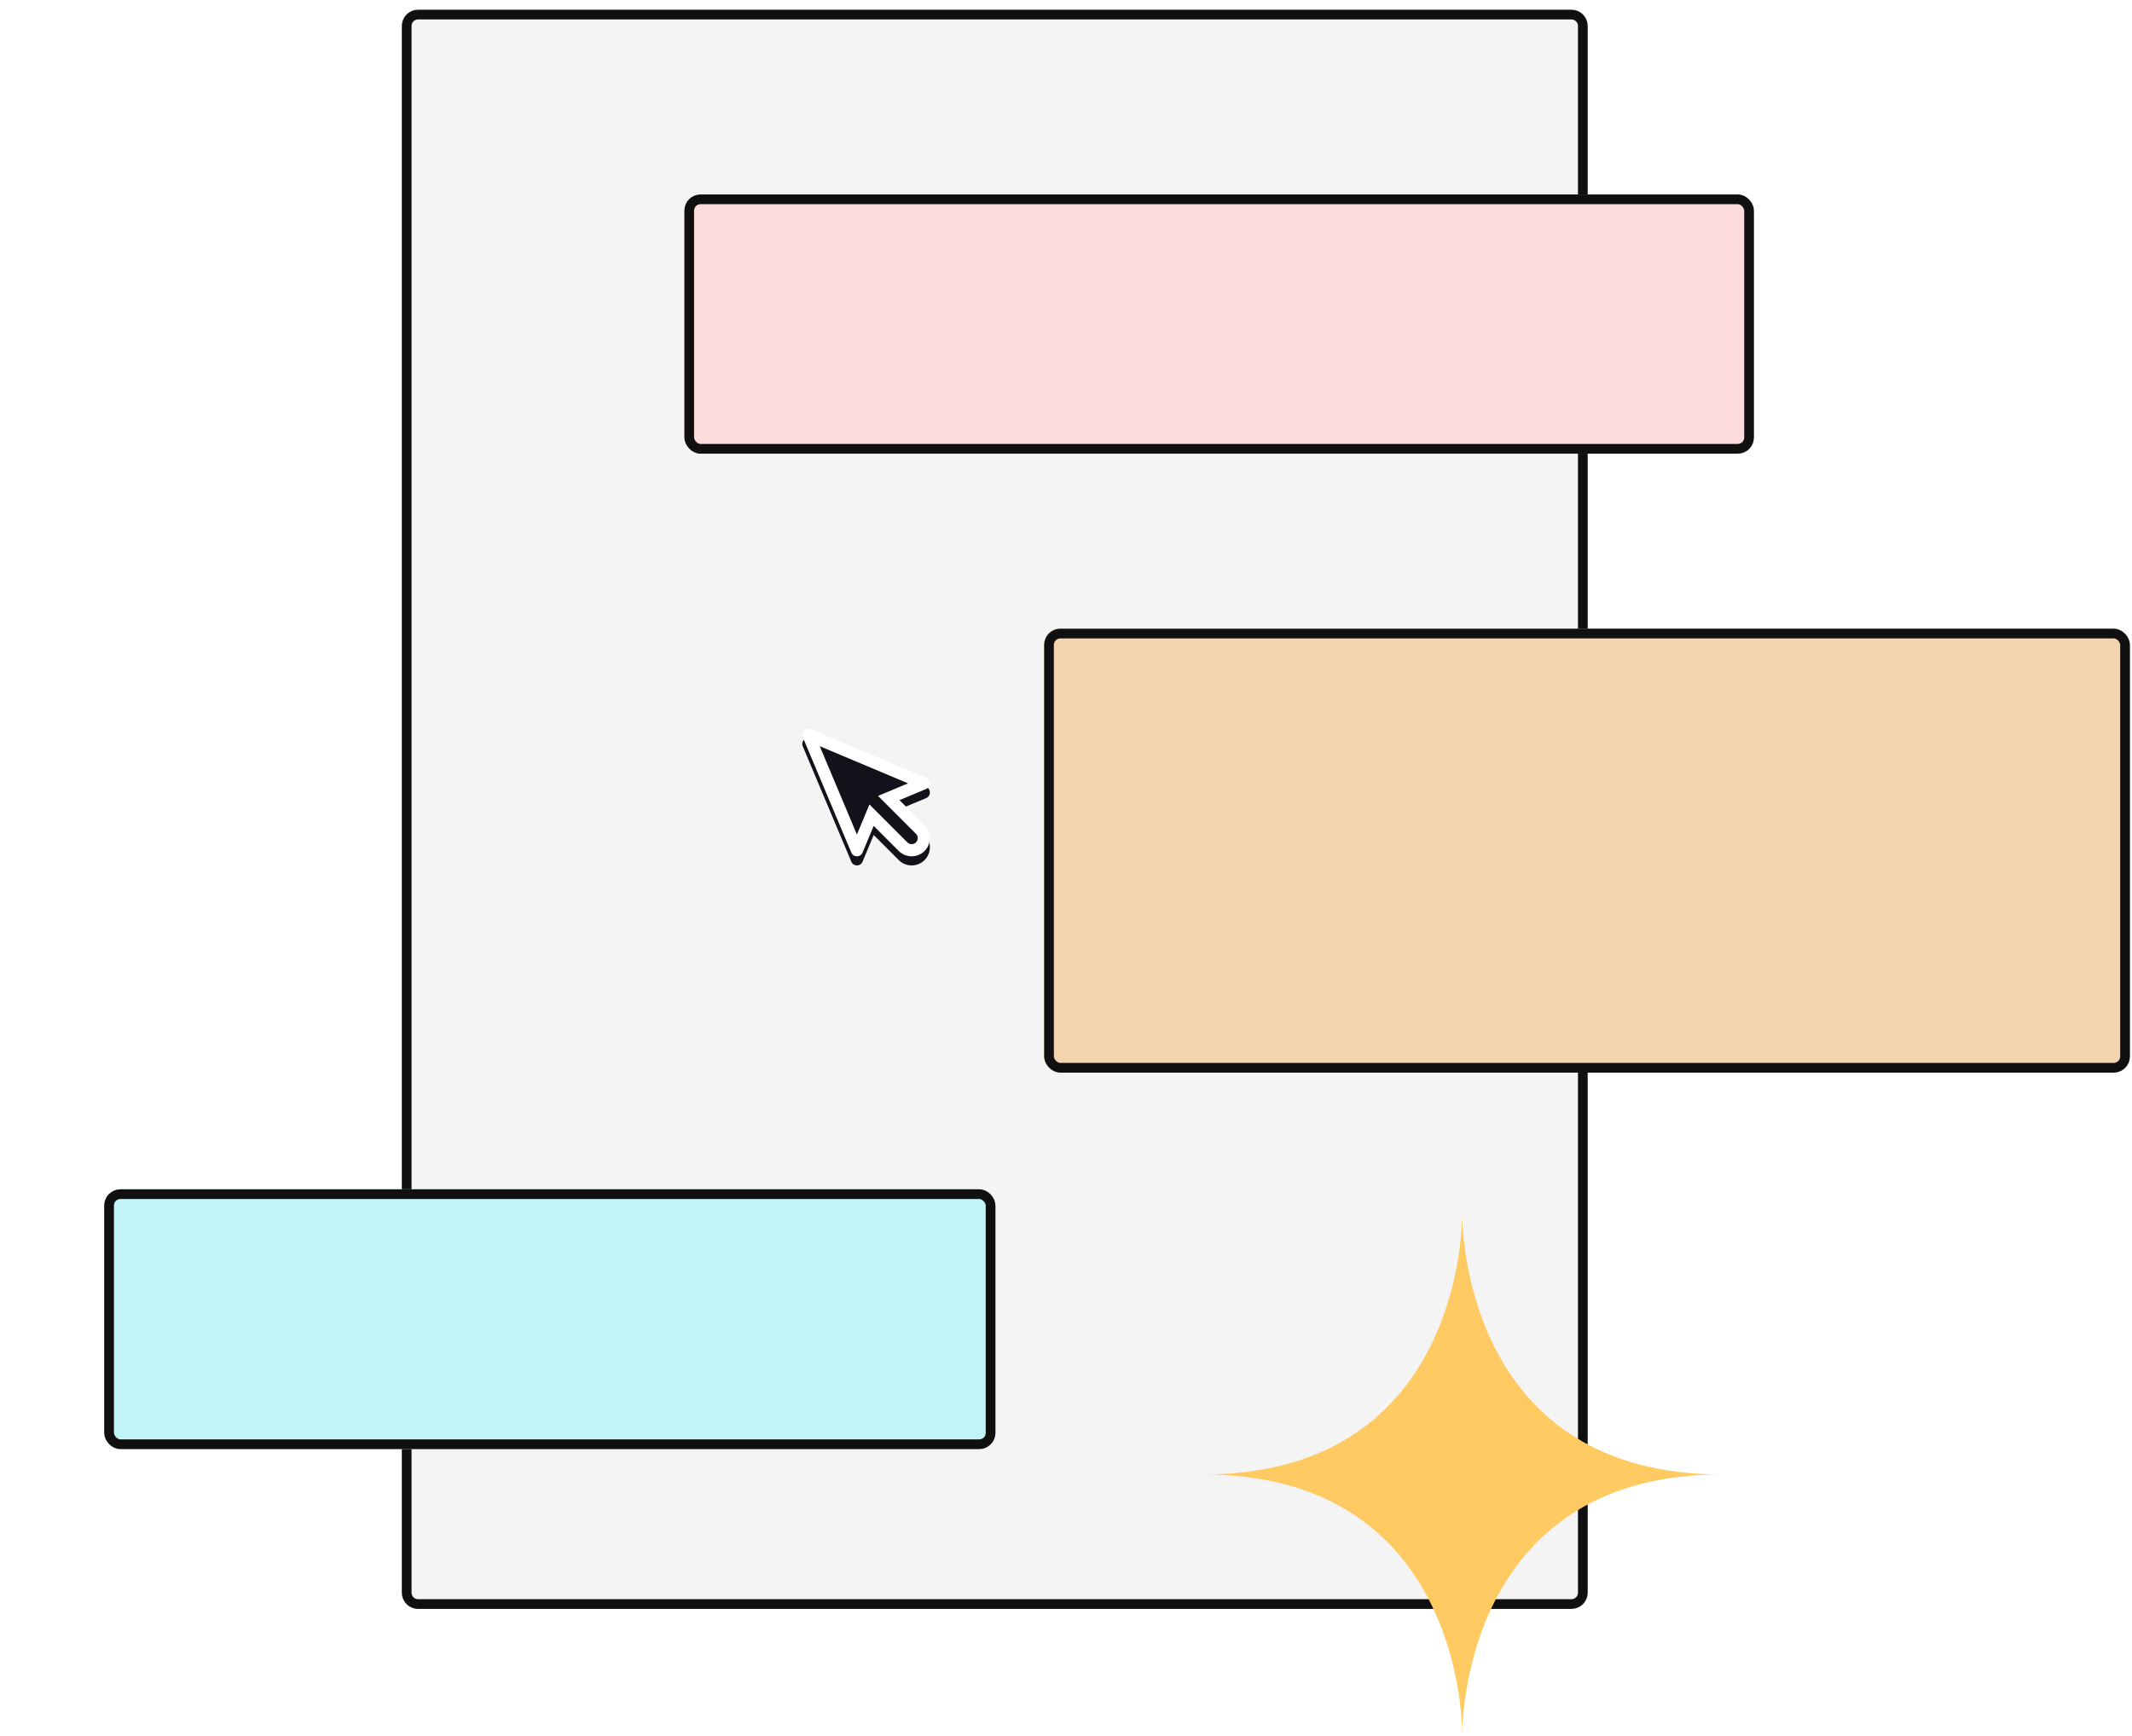 <svg width="361" height="294" viewBox="0 0 361 294" fill="none" xmlns="http://www.w3.org/2000/svg">
<path d="M49.752 0C49.693 6.133 47.503 64.754 -14.732 64.754V64.762C47.503 64.762 49.693 123.383 49.752 129.517C49.81 123.383 52.001 64.762 114.236 64.762V64.754C52.001 64.754 49.81 6.133 49.752 0Z" fill="white"/>
<g filter="url(#filter0_d_97_274)">
<path d="M66.393 2.744C66.393 1.229 67.621 0 69.137 0H264.445C265.96 0 267.189 1.229 267.189 2.744V268.083C267.189 269.598 265.96 270.827 264.445 270.827H69.137C67.621 270.827 66.393 269.598 66.393 268.083V2.744Z" fill="#F4F4F4"/>
<path d="M69.137 0.823H264.445C265.506 0.823 266.365 1.683 266.365 2.744V268.083C266.365 269.144 265.506 270.004 264.445 270.004H69.137C68.076 270.004 67.216 269.144 67.216 268.083V2.744C67.216 1.683 68.076 0.823 69.137 0.823Z" stroke="#101010" stroke-width="1.646"/>
</g>
<g filter="url(#filter1_d_97_274)">
<rect x="114.234" y="31.282" width="181.104" height="43.904" rx="2.744" fill="#FFDCDC"/>
<rect x="115.058" y="32.105" width="179.458" height="42.258" rx="1.921" stroke="#101010" stroke-width="1.646"/>
</g>
<g filter="url(#filter2_d_97_274)">
<rect x="16" y="199.763" width="150.907" height="44.002" rx="2.744" fill="#C1F4F8"/>
<rect x="16.823" y="200.586" width="149.261" height="42.355" rx="1.921" stroke="#101010" stroke-width="1.646"/>
</g>
<g filter="url(#filter3_d_97_274)">
<rect x="175.152" y="104.821" width="183.848" height="75.186" rx="2.744" fill="#F3D4AF"/>
<rect x="175.976" y="105.644" width="182.202" height="73.539" rx="1.921" stroke="#101010" stroke-width="1.646"/>
</g>
<path d="M247.594 205.8C247.554 209.958 246.062 249.701 203.689 249.701V249.706C246.062 249.706 247.554 289.45 247.594 293.608C247.634 289.45 249.125 249.706 291.497 249.706V249.701C249.125 249.701 247.634 209.958 247.594 205.8Z" fill="#FFCA62"/>
<g filter="url(#filter4_d_97_274)">
<path fill-rule="evenodd" clip-rule="evenodd" d="M135.927 124.843L144.152 144.393C144.506 145.234 145.699 145.232 146.05 144.39L147.936 139.869L152.183 144.117C153.389 145.322 155.343 145.322 156.549 144.117C157.754 142.911 157.754 140.956 156.549 139.751L152.302 135.504L156.822 133.618C157.664 133.267 157.666 132.074 156.825 131.72L137.275 123.495C136.425 123.137 135.57 123.993 135.927 124.843Z" fill="#12131A"/>
</g>
<path fill-rule="evenodd" clip-rule="evenodd" d="M147.219 136.242L153.638 142.661C154.04 143.063 154.692 143.063 155.093 142.661C155.495 142.259 155.495 141.608 155.093 141.206L148.674 134.787L153.762 132.664L138.803 126.371L145.097 141.33L147.219 136.242ZM156.822 133.618C157.664 133.267 157.666 132.074 156.825 131.72L137.275 123.495C136.425 123.137 135.57 123.993 135.927 124.843L144.152 144.393C144.506 145.234 145.699 145.232 146.05 144.39L147.936 139.869L152.183 144.117C153.389 145.322 155.343 145.322 156.549 144.117C157.754 142.911 157.754 140.956 156.549 139.751L152.302 135.504L156.822 133.618Z" fill="white"/>
<defs>
<filter id="filter0_d_97_274" x="66.393" y="0" width="202.443" height="272.473" filterUnits="userSpaceOnUse" color-interpolation-filters="sRGB">
<feFlood flood-opacity="0" result="BackgroundImageFix"/>
<feColorMatrix in="SourceAlpha" type="matrix" values="0 0 0 0 0 0 0 0 0 0 0 0 0 0 0 0 0 0 127 0" result="hardAlpha"/>
<feOffset dx="1.646" dy="1.646"/>
<feComposite in2="hardAlpha" operator="out"/>
<feColorMatrix type="matrix" values="0 0 0 0 0.063 0 0 0 0 0.063 0 0 0 0 0.063 0 0 0 1 0"/>
<feBlend mode="normal" in2="BackgroundImageFix" result="effect1_dropShadow_97_274"/>
<feBlend mode="normal" in="SourceGraphic" in2="effect1_dropShadow_97_274" result="shape"/>
</filter>
<filter id="filter1_d_97_274" x="114.234" y="31.282" width="182.75" height="45.55" filterUnits="userSpaceOnUse" color-interpolation-filters="sRGB">
<feFlood flood-opacity="0" result="BackgroundImageFix"/>
<feColorMatrix in="SourceAlpha" type="matrix" values="0 0 0 0 0 0 0 0 0 0 0 0 0 0 0 0 0 0 127 0" result="hardAlpha"/>
<feOffset dx="1.646" dy="1.646"/>
<feComposite in2="hardAlpha" operator="out"/>
<feColorMatrix type="matrix" values="0 0 0 0 0.063 0 0 0 0 0.063 0 0 0 0 0.063 0 0 0 1 0"/>
<feBlend mode="normal" in2="BackgroundImageFix" result="effect1_dropShadow_97_274"/>
<feBlend mode="normal" in="SourceGraphic" in2="effect1_dropShadow_97_274" result="shape"/>
</filter>
<filter id="filter2_d_97_274" x="16" y="199.763" width="152.553" height="45.648" filterUnits="userSpaceOnUse" color-interpolation-filters="sRGB">
<feFlood flood-opacity="0" result="BackgroundImageFix"/>
<feColorMatrix in="SourceAlpha" type="matrix" values="0 0 0 0 0 0 0 0 0 0 0 0 0 0 0 0 0 0 127 0" result="hardAlpha"/>
<feOffset dx="1.646" dy="1.646"/>
<feComposite in2="hardAlpha" operator="out"/>
<feColorMatrix type="matrix" values="0 0 0 0 0.063 0 0 0 0 0.063 0 0 0 0 0.063 0 0 0 1 0"/>
<feBlend mode="normal" in2="BackgroundImageFix" result="effect1_dropShadow_97_274"/>
<feBlend mode="normal" in="SourceGraphic" in2="effect1_dropShadow_97_274" result="shape"/>
</filter>
<filter id="filter3_d_97_274" x="175.152" y="104.821" width="185.494" height="76.832" filterUnits="userSpaceOnUse" color-interpolation-filters="sRGB">
<feFlood flood-opacity="0" result="BackgroundImageFix"/>
<feColorMatrix in="SourceAlpha" type="matrix" values="0 0 0 0 0 0 0 0 0 0 0 0 0 0 0 0 0 0 127 0" result="hardAlpha"/>
<feOffset dx="1.646" dy="1.646"/>
<feComposite in2="hardAlpha" operator="out"/>
<feColorMatrix type="matrix" values="0 0 0 0 0.063 0 0 0 0 0.063 0 0 0 0 0.063 0 0 0 1 0"/>
<feBlend mode="normal" in2="BackgroundImageFix" result="effect1_dropShadow_97_274"/>
<feBlend mode="normal" in="SourceGraphic" in2="effect1_dropShadow_97_274" result="shape"/>
</filter>
<filter id="filter4_d_97_274" x="132.757" y="121.868" width="27.785" height="27.785" filterUnits="userSpaceOnUse" color-interpolation-filters="sRGB">
<feFlood flood-opacity="0" result="BackgroundImageFix"/>
<feColorMatrix in="SourceAlpha" type="matrix" values="0 0 0 0 0 0 0 0 0 0 0 0 0 0 0 0 0 0 127 0" result="hardAlpha"/>
<feOffset dy="1.544"/>
<feGaussianBlur stdDeviation="1.544"/>
<feComposite in2="hardAlpha" operator="out"/>
<feColorMatrix type="matrix" values="0 0 0 0 0.071 0 0 0 0 0.075 0 0 0 0 0.102 0 0 0 0.25 0"/>
<feBlend mode="normal" in2="BackgroundImageFix" result="effect1_dropShadow_97_274"/>
<feBlend mode="normal" in="SourceGraphic" in2="effect1_dropShadow_97_274" result="shape"/>
</filter>
</defs>
</svg>
